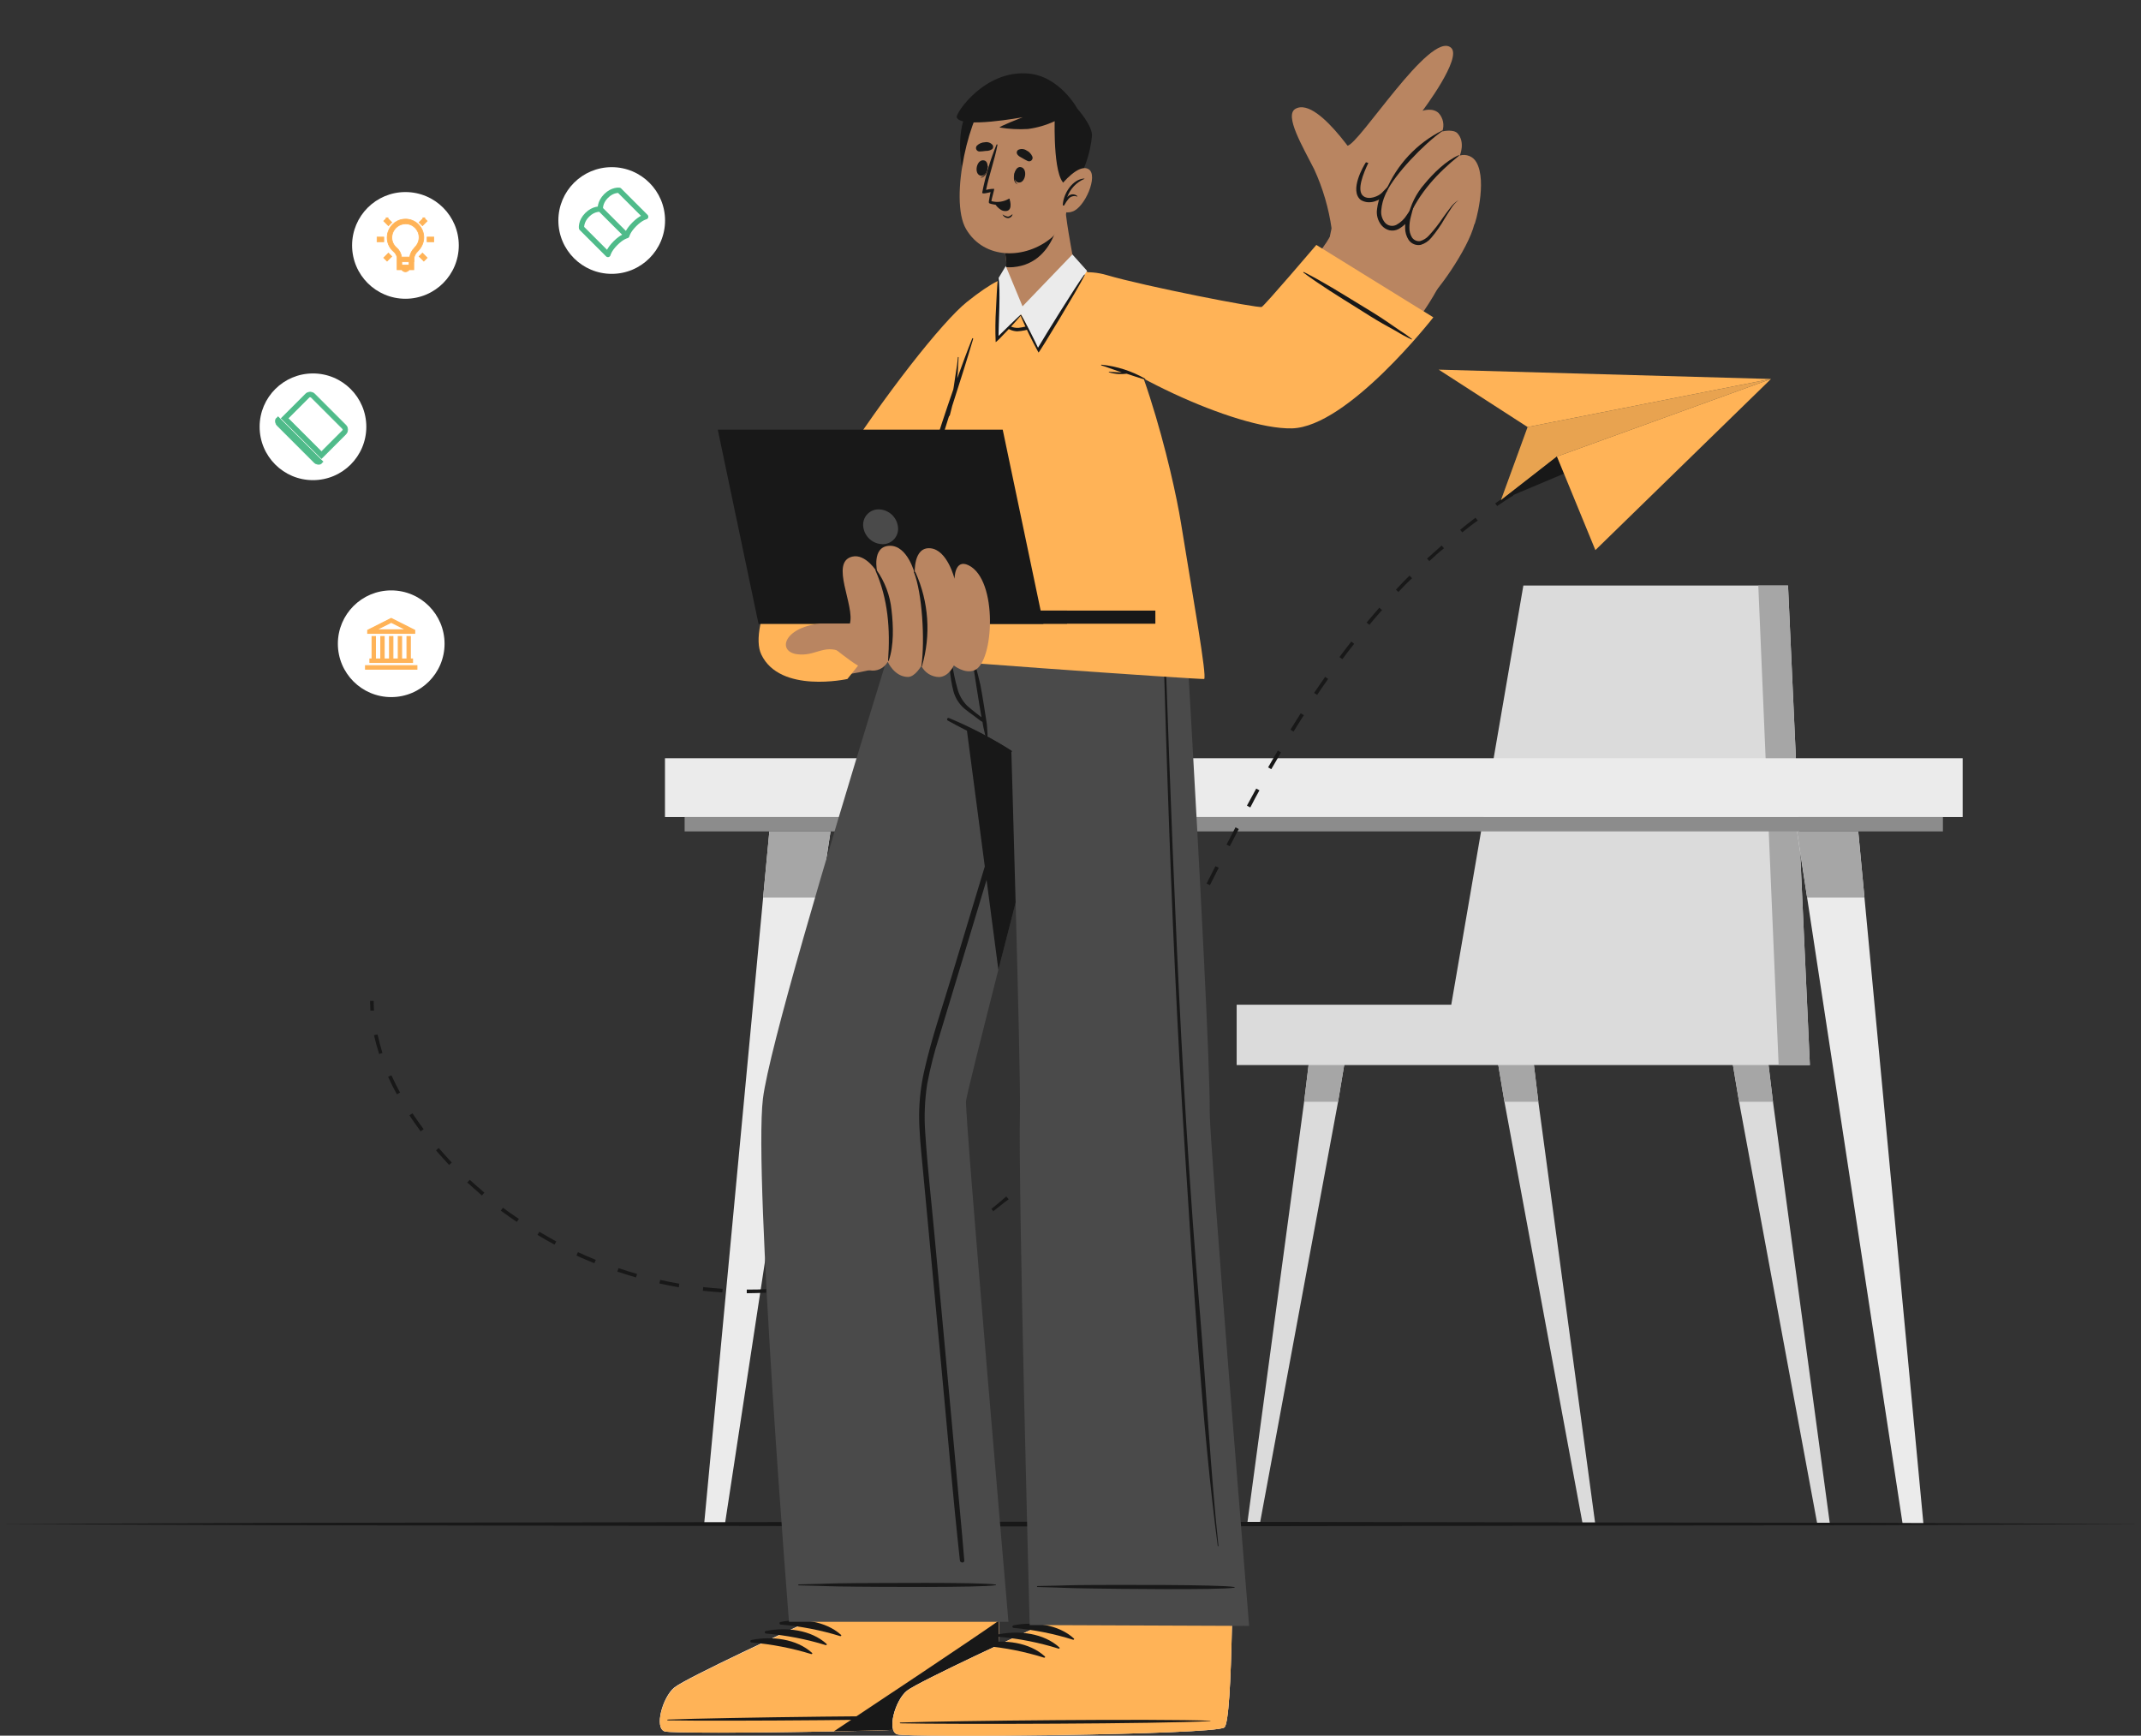 <svg width="602" height="488" viewBox="0 0 602 488" fill="none" xmlns="http://www.w3.org/2000/svg">
<rect x="0" y="0" width="602" height="488" fill="#333333" stroke="none"/>
<g clip-path="url(#clip0_482_818)">
<path d="M379.479 290.326L376.236 309.778L354.236 428.456H350.692L366.686 309.778L369.053 290.326H379.479Z" fill="#DBDBDB"/>
<path d="M369.053 290.326H379.479L376.236 309.778H366.686L369.053 290.326Z" fill="#A6A6A6"/>
<path d="M448.545 428.456H445.001L423.014 309.778L419.758 290.326H430.197L432.551 309.778L448.545 428.456Z" fill="#DBDBDB"/>
<path d="M430.197 290.326L432.551 309.778H423.014L419.758 290.326H430.197Z" fill="#A6A6A6"/>
<path d="M514.518 428.456H510.975L488.988 309.778L485.732 290.326H496.171L498.524 309.778L514.518 428.456Z" fill="#DBDBDB"/>
<path d="M498.524 309.778H488.988L485.732 290.326H496.171L498.524 309.778Z" fill="#A6A6A6"/>
<path d="M508.895 299.457H347.723V282.493H408.06L428.336 164.621H502.752L508.895 299.457Z" fill="#DBDBDB"/>
<path d="M508.895 299.457H500.111L494.392 164.621H502.752L508.895 299.457Z" fill="#A6A6A6"/>
<path d="M233.535 233.762L203.859 428.36H198.003L216.323 233.762H233.535Z" fill="#EBEBEB"/>
<path d="M233.521 233.762L230.689 252.352H214.572L216.323 233.762H233.521Z" fill="#A6A6A6"/>
<path d="M505.283 233.762L534.959 428.36H540.815L522.495 233.762H505.283Z" fill="#EBEBEB"/>
<path d="M505.297 233.762L508.129 252.352H524.246L522.495 233.762H505.297Z" fill="#A6A6A6"/>
<path d="M551.856 213.189H186.976V229.716H551.856V213.189Z" fill="#EBEBEB"/>
<path d="M546.301 229.715H192.503V233.761H546.301V229.715Z" fill="#8C8C8C"/>
<path d="M-0.397 428.51L74.949 428.182L150.295 428.059L301 427.826L451.705 428.059L527.051 428.168L602.397 428.51L527.051 428.838L451.705 428.961L301 429.193L150.295 428.961L74.949 428.838L-0.397 428.51Z" fill="#181818"/>
<path d="M104.146 284.148C104.146 283.218 104.05 282.289 104.05 281.414H105.076C105.076 282.303 105.076 283.205 105.172 284.148H104.146Z" fill="#181818"/>
<path d="M210.152 363.608H209.975V362.582H210.166C211.89 362.582 213.669 362.582 215.434 362.446V363.471C213.696 363.526 211.904 363.608 210.152 363.608ZM203.093 363.375C201.273 363.266 199.426 363.102 197.62 362.911L197.729 361.885C199.522 362.09 201.355 362.241 203.202 362.364L203.093 363.375ZM222.343 362.952L222.233 361.926C224.026 361.735 225.846 361.489 227.638 361.215L227.788 362.227C225.982 362.473 224.149 362.705 222.343 362.911V362.952ZM190.875 361.94C189.082 361.626 187.276 361.27 185.402 360.86L185.635 359.862C187.413 360.259 189.206 360.614 190.984 360.928L190.875 361.94ZM234.657 360.969L234.438 359.972C236.203 359.589 237.995 359.151 239.746 358.7L240.006 359.685C238.145 360.108 236.339 360.546 234.561 360.874L234.657 360.969ZM178.835 359.165C177.084 358.659 175.319 358.113 173.581 357.525L173.909 356.554C175.633 357.142 177.385 357.689 179.122 358.181L178.835 359.165ZM246.601 357.798L246.286 356.828C247.983 356.267 249.72 355.666 251.444 355.023L251.8 355.98C249.967 356.541 248.215 357.142 246.505 357.702L246.601 357.798ZM167.137 355.174C165.44 354.49 163.744 353.807 162.088 353L162.512 352.057C164.154 352.822 165.851 353.547 167.52 354.23L167.137 355.174ZM258.176 353.41L257.765 352.467C259.434 351.756 261.09 350.977 262.691 350.157L263.156 351.073C261.432 351.797 259.763 352.59 258.08 353.315L258.176 353.41ZM155.918 349.938C154.29 349.063 152.675 348.161 151.129 347.204L151.649 346.329C153.195 347.245 154.796 348.147 156.41 349.063L155.918 349.938ZM269.162 347.751L268.629 346.876C270.175 345.947 271.721 344.949 273.226 343.924L273.8 344.771C272.186 345.714 270.626 346.712 269.066 347.655L269.162 347.751ZM145.314 343.555C143.782 342.529 142.277 341.463 140.813 340.383L141.429 339.563C142.797 340.629 144.37 341.695 145.889 342.707L145.314 343.555ZM279.396 340.698L278.767 339.905C280.135 338.784 281.585 337.608 282.94 336.405L283.624 337.185C282.091 338.292 280.669 339.481 279.232 340.602L279.396 340.698ZM135.491 336.118C134.123 334.929 132.754 333.713 131.386 332.482L132.084 331.73C133.452 332.947 134.82 334.164 136.189 335.326L135.491 336.118ZM288.645 332.496L287.92 331.771C289.179 330.514 290.451 329.202 291.696 327.848L292.449 328.532C291.026 329.803 289.753 331.143 288.481 332.4L288.645 332.496ZM126.283 327.548C125.024 326.181 123.779 324.814 122.589 323.447L123.369 322.777C124.545 324.144 125.777 325.511 127.022 326.878L126.283 327.548ZM296.813 323.269L296.033 322.613C297.182 321.246 298.332 319.811 299.44 318.362L300.247 318.99C299.125 320.439 297.976 321.888 296.813 323.269ZM118.279 318.102C117.185 316.626 116.117 315.108 115.119 313.591L115.981 313.031C116.966 314.521 118.019 316.024 119.114 317.487L118.279 318.102ZM304.352 313.482L303.504 312.88C304.557 311.404 305.597 309.914 306.609 308.397L307.471 308.957C306.472 310.488 305.405 311.992 304.352 313.482ZM111.589 307.686C110.686 306.046 109.865 304.378 109.126 302.751L110.056 302.327C110.795 303.94 111.602 305.581 112.478 307.194L111.589 307.686ZM311.206 303.202L310.331 302.656C311.302 301.125 312.246 299.566 313.19 297.994L314.066 298.527C313.122 300.099 312.178 301.658 311.206 303.202ZM106.622 296.368C106.034 294.577 105.541 292.786 105.158 291.05L106.157 290.831C106.54 292.54 107.019 294.29 107.525 296.053L106.622 296.368ZM317.541 292.663L316.638 292.157C317.541 290.572 318.43 288.986 319.374 287.387L320.277 287.879C319.333 289.437 318.43 291.023 317.541 292.608V292.663ZM323.479 281.851L322.576 281.358C323.433 279.755 324.282 278.142 325.121 276.52L326.037 276.998C325.189 278.57 324.341 280.224 323.479 281.796V281.851ZM329.171 270.915L328.268 270.45C329.088 268.824 329.909 267.197 330.744 265.57L331.661 266.021L329.171 270.915ZM334.725 259.897L333.809 259.446L336.258 254.539L337.174 255.004L334.725 259.897ZM340.198 248.88L339.281 248.415L341.758 243.521L342.675 243.986L340.198 248.88ZM345.78 237.944L344.877 237.479L347.395 232.613L348.311 233.092L345.78 237.944ZM351.513 227.009L350.61 226.517C351.472 224.917 352.348 223.318 353.223 221.719L354.126 222.211C353.278 223.728 352.416 225.327 351.622 226.913L351.513 227.009ZM357.465 216.264L356.562 215.759C357.465 214.173 358.381 212.601 359.298 211.029L360.187 211.549C359.312 213.038 358.463 214.61 357.506 216.182L357.465 216.264ZM363.717 205.712L362.842 205.165C363.799 203.62 364.757 202.076 365.742 200.545L366.618 201.091C365.674 202.54 364.702 204.085 363.758 205.63L363.717 205.712ZM370.353 195.391L369.491 194.817C370.517 193.3 371.557 191.796 372.61 190.292L373.445 190.894C372.433 192.302 371.406 193.806 370.394 195.309L370.353 195.391ZM377.454 185.344L376.619 184.743C377.714 183.28 378.822 181.817 379.957 180.382L380.765 181.011C379.684 182.364 378.576 183.813 377.495 185.262L377.454 185.344ZM385.047 175.693L384.254 175.037C385.43 173.67 386.621 172.235 387.825 170.868L388.591 171.538C387.428 172.823 386.251 174.217 385.088 175.611L385.047 175.693ZM393.256 166.494L392.504 165.783C393.762 164.416 395.021 163.145 396.321 161.846L397.046 162.571C395.733 163.774 394.474 165.086 393.229 166.412L393.256 166.494ZM401.958 157.814L401.246 157.062C402.615 155.818 403.983 154.588 405.351 153.385L406.021 154.15C404.598 155.271 403.244 156.502 401.93 157.732L401.958 157.814ZM411.207 149.749L410.564 148.956C411.932 147.794 413.437 146.66 414.874 145.566L415.503 146.372C414.039 147.384 412.602 148.519 411.179 149.667L411.207 149.749ZM421.003 142.354L420.415 141.52C421.906 140.481 423.438 139.442 424.971 138.444L425.532 139.305C423.986 140.208 422.467 141.246 420.976 142.272L421.003 142.354ZM431.319 135.683L430.785 134.808C432.359 133.865 433.96 132.935 435.547 132.074L436.039 132.963C434.439 133.756 432.851 134.671 431.292 135.601L431.319 135.683Z" fill="#181818"/>
<path d="M442.319 129.533L441.854 128.617L444.317 127.4L444.768 128.316L442.319 129.533Z" fill="#181818"/>
<path d="M429.527 120.074L422.029 140.633L437.777 128.357L497.95 106.555L429.527 120.074Z" fill="#FFB357"/>
<path opacity="0.1" d="M429.527 120.074L422.029 140.633L437.777 128.357L497.95 106.555L429.527 120.074Z" fill="#181818"/>
<path d="M439.788 133.155L422.029 140.633L437.777 128.357L439.788 133.155Z" fill="#181818"/>
<path d="M437.777 128.357L497.95 106.555L448.586 154.671L437.777 128.357Z" fill="#FFB357"/>
<path d="M429.527 120.073L404.53 103.93L497.95 106.554L429.527 120.073Z" fill="#FFB357"/>
<path d="M186.907 486.811C189.904 487.781 275.607 486.661 278.836 484.555C280.081 483.776 280.642 471.282 280.901 456.178V455.713C280.901 452.596 280.997 449.384 280.997 446.144C280.997 445.693 280.997 445.242 280.997 444.777L276.893 400.352L219.566 400.926L225.216 444.928V446.677L225.559 455.781V456.711C225.559 456.711 192.941 471.747 189.63 474.481C186.319 477.215 183.897 485.854 186.907 486.811Z" fill="#B98561"/>
<path d="M186.907 486.811C189.904 487.781 275.607 486.661 278.836 484.556C280.081 483.776 280.642 471.282 280.901 456.178V455.713C280.901 452.596 280.997 449.384 280.997 446.144C280.997 445.693 280.997 445.242 280.997 444.777L225.162 444.928V446.677L225.504 455.781V456.711C225.504 456.711 192.886 471.747 189.575 474.481C186.264 477.215 183.897 485.854 186.907 486.811Z" fill="#EBEBEB"/>
<path d="M186.894 486.797C188.44 487.303 211.726 487.248 234.479 486.797C239.063 486.715 243.605 486.606 247.942 486.483C264.169 486.045 277.591 485.376 278.836 484.569C280.081 483.763 280.628 471.651 280.874 456.82C280.874 456.615 280.874 456.41 280.874 456.191C280.874 455.973 280.874 455.863 280.874 455.713H280.806L225.586 455.809V456.752C225.586 456.752 192.982 471.788 189.671 474.522C186.36 477.256 183.897 485.84 186.894 486.797Z" fill="#FFB357"/>
<path d="M187.838 483.477C202.272 482.93 260.57 482.11 274.882 482.67C275.005 482.67 275.005 482.752 274.882 482.766C260.584 483.613 202.286 483.969 187.838 483.709C187.523 483.709 187.523 483.49 187.838 483.477Z" fill="#181818"/>
<path d="M219.456 456.041C225.121 454.907 232.085 455.699 236.49 459.677C236.655 459.841 236.49 460.074 236.244 460.019C230.791 458.334 225.172 457.243 219.484 456.766C219.399 456.753 219.321 456.711 219.264 456.646C219.207 456.582 219.174 456.5 219.17 456.415C219.167 456.329 219.194 456.245 219.246 456.176C219.298 456.108 219.373 456.06 219.456 456.041Z" fill="#181818"/>
<path d="M215.379 458.571C221.057 457.436 228.021 458.215 232.413 462.207C232.577 462.357 232.413 462.603 232.181 462.548C226.725 460.872 221.107 459.782 215.42 459.295C215.324 459.301 215.23 459.268 215.158 459.203C215.086 459.139 215.043 459.049 215.037 458.953C215.032 458.857 215.065 458.763 215.129 458.691C215.193 458.619 215.283 458.576 215.379 458.571Z" fill="#181818"/>
<path d="M211.316 461.098C216.98 459.963 223.944 460.743 228.336 464.734C228.514 464.884 228.336 465.117 228.103 465.062C222.647 463.39 217.029 462.299 211.343 461.809C211.249 461.812 211.157 461.778 211.088 461.714C211.018 461.65 210.977 461.561 210.974 461.467C210.97 461.373 211.004 461.281 211.068 461.212C211.132 461.143 211.221 461.102 211.316 461.098Z" fill="#181818"/>
<path d="M234.479 486.784C239.062 486.702 243.605 486.592 247.942 486.469C264.169 486.032 277.59 485.362 278.836 484.555C280.081 483.749 280.628 471.638 280.874 456.806C280.874 456.601 280.874 456.396 280.874 456.178C280.874 455.959 280.874 455.85 280.874 455.699H280.806C273.267 461.003 246.601 478.732 234.479 486.784Z" fill="#181818"/>
<path d="M221.851 456H283.556C283.556 456 271.133 311.978 271.625 309.463C272.241 306.251 275.88 291.693 280.724 272.624C282.256 266.664 283.884 260.321 285.594 253.65C290.191 235.73 295.267 216.155 299.687 199.109C306.322 173.588 311.494 153.754 311.494 153.754H259.188C259.188 153.754 253.114 173.055 245.411 198.207C232.892 239.038 216.173 295.26 214.517 308.93C211.849 330.91 221.851 456 221.851 456Z" fill="#4A4A4A"/>
<path d="M224.573 445.475C234 445.284 231.291 445.202 240.718 445.12C245.342 445.12 275.648 444.806 279.957 445.516C279.983 445.516 280.007 445.527 280.025 445.544C280.043 445.562 280.053 445.587 280.053 445.612C280.053 445.638 280.043 445.662 280.025 445.68C280.007 445.698 279.983 445.708 279.957 445.708C275.648 446.419 245.342 446.159 240.718 446.118C231.291 446.022 234 445.954 224.573 445.749C224.537 445.749 224.502 445.734 224.477 445.709C224.451 445.683 224.437 445.648 224.437 445.612C224.437 445.576 224.451 445.541 224.477 445.515C224.502 445.49 224.537 445.475 224.573 445.475Z" fill="#181818"/>
<path d="M259.955 300.729C261.98 291.817 265.003 283.082 267.63 274.333C272.975 256.563 278.357 238.793 283.775 221.022C286.511 212.137 289.247 203.261 291.984 194.394C293.361 189.911 294.729 185.432 296.088 180.957C297.456 176.583 299.03 172.25 300.261 167.834C300.767 166.03 301.041 167.014 300.398 169.297C299.03 173.904 297.812 178.497 296.471 183.09C293.817 192.203 291.145 201.284 288.454 210.333C283.136 228.358 277.741 246.393 272.268 264.437C269.532 273.477 266.796 282.521 264.059 291.57C262.68 295.873 261.566 300.255 260.721 304.693C259.999 309.336 259.815 314.047 260.174 318.732C260.776 328.164 261.87 337.582 262.732 347L265.359 375.296C267.101 394.06 268.825 412.832 270.531 431.614C270.75 433.993 270.955 436.371 271.133 438.75C271.201 439.542 269.983 439.488 269.901 438.75C267.876 420.187 266.317 401.569 264.565 382.978C262.814 364.388 261.104 345.989 259.366 327.48C258.928 322.846 258.436 318.185 258.436 313.524C258.465 309.216 258.974 304.924 259.955 300.729Z" fill="#181818"/>
<path d="M265.126 153.754C268.766 181.817 275.689 234.404 280.724 272.678C292.531 226.421 311.494 153.754 311.494 153.754H265.126Z" fill="#181818"/>
<path d="M252.279 487.631C255.289 488.616 340.978 487.809 344.221 485.718C345.466 484.938 346.082 472.458 346.383 457.353C346.383 457.189 346.383 457.039 346.383 456.875C346.451 453.758 346.506 450.56 346.519 447.306C346.519 446.869 346.519 446.418 346.519 445.939C346.725 424.15 345.151 401.527 345.151 401.527L289.138 401.896L290.698 445.898V447.634L291.012 456.752V457.682C291.012 457.682 258.354 472.718 255.029 475.329C251.704 477.94 249.283 486.633 252.279 487.631Z" fill="#B98561"/>
<path d="M252.279 487.631C255.289 488.616 340.978 487.809 344.221 485.718C345.466 484.938 346.082 472.458 346.383 457.353C346.383 457.189 346.383 457.039 346.383 456.875C346.451 453.758 346.506 450.56 346.519 447.306C346.519 446.869 346.519 446.418 346.519 445.939H290.698V447.675L291.012 456.793V457.723C291.012 457.723 258.354 472.759 255.029 475.37C251.704 477.981 249.283 486.633 252.279 487.631Z" fill="#EBEBEB"/>
<path d="M252.279 487.631C255.289 488.615 340.978 487.809 344.221 485.718C345.466 484.938 346.082 472.458 346.383 457.353C346.383 457.189 346.383 457.039 346.383 456.875L291.081 456.779V457.709C291.081 457.709 258.422 472.745 255.098 475.356C251.773 477.967 249.283 486.633 252.279 487.631Z" fill="#FFB357"/>
<path d="M253.223 484.309C267.671 483.817 325.969 483.201 340.281 483.817C340.39 483.817 340.39 483.899 340.281 483.912C325.969 484.705 267.671 484.842 253.223 484.541C252.922 484.527 252.922 484.309 253.223 484.309Z" fill="#181818"/>
<path d="M284.951 456.984C290.616 455.877 297.58 456.684 301.958 460.689C302.136 460.839 301.958 461.085 301.725 461.031C296.279 459.325 290.664 458.211 284.979 457.709C284.894 457.696 284.816 457.654 284.759 457.59C284.701 457.526 284.668 457.444 284.665 457.358C284.662 457.272 284.689 457.188 284.741 457.12C284.793 457.052 284.868 457.004 284.951 456.984Z" fill="#181818"/>
<path d="M280.86 459.5C286.538 458.379 293.502 459.186 297.881 463.205C298.058 463.355 297.881 463.587 297.648 463.533C292.2 461.833 286.586 460.72 280.901 460.211C280.807 460.217 280.715 460.184 280.644 460.121C280.573 460.059 280.531 459.97 280.525 459.876C280.52 459.782 280.552 459.689 280.615 459.619C280.678 459.548 280.766 459.506 280.86 459.5Z" fill="#181818"/>
<path d="M276.783 462.029C282.461 460.922 289.425 461.729 293.803 465.734C293.968 465.884 293.803 466.13 293.557 466.075C288.111 464.368 282.496 463.254 276.811 462.754C276.726 462.741 276.648 462.699 276.591 462.635C276.533 462.571 276.5 462.489 276.497 462.403C276.494 462.317 276.521 462.233 276.573 462.165C276.625 462.096 276.7 462.049 276.783 462.029Z" fill="#181818"/>
<path d="M260.885 153.754C260.885 153.754 262.089 178.755 267.822 198.562C268.273 200.203 268.779 201.816 269.313 203.36C274.554 205.477 279.592 208.067 284.363 211.097C284.363 211.097 284.965 231.219 285.567 253.65C286.237 278.734 286.935 306.702 286.785 312.634C286.265 334.833 289.521 456.902 289.521 456.902L351.226 457.148C351.226 457.148 340.075 320.836 340.144 312.702C340.267 299.634 337.161 241.854 334.767 199.724C333.289 173.752 332.03 153.754 332.03 153.754H260.885Z" fill="#4A4A4A"/>
<path d="M291.71 445.939C301.137 445.775 298.428 445.693 307.855 445.639C312.465 445.639 342.784 445.475 347.094 446.213C347.176 446.213 347.176 446.39 347.094 446.404C342.771 447.101 312.465 446.705 307.855 446.636C298.428 446.513 301.123 446.445 291.71 446.213C291.674 446.213 291.639 446.198 291.613 446.173C291.588 446.147 291.573 446.112 291.573 446.076C291.573 446.04 291.588 446.005 291.613 445.979C291.639 445.954 291.674 445.939 291.71 445.939Z" fill="#181818"/>
<path d="M326.996 162.666C328.131 197.059 329.335 231.451 330.881 265.83C332.427 300.208 334.507 334.819 337.394 369.225C339.008 388.458 340.527 415.497 342.607 434.675C342.599 434.696 342.585 434.714 342.566 434.727C342.548 434.739 342.526 434.746 342.504 434.746C342.482 434.746 342.46 434.739 342.441 434.727C342.423 434.714 342.409 434.696 342.401 434.675C337.914 400.501 335.41 358.372 333.193 324.048C330.977 289.724 329.486 255.331 328.323 220.953C327.652 201.501 327.146 182.049 326.571 162.598C326.53 162.393 326.996 162.42 326.996 162.666Z" fill="#181818"/>
<path d="M266.796 201.87C272.936 204.428 278.841 207.515 284.445 211.097C284.483 211.127 284.509 211.169 284.518 211.216C284.528 211.263 284.521 211.313 284.498 211.355C284.475 211.397 284.438 211.43 284.394 211.448C284.349 211.466 284.299 211.468 284.254 211.453C278.302 208.568 272.227 205.793 266.467 202.581C266.389 202.529 266.332 202.45 266.306 202.359C266.281 202.268 266.288 202.171 266.328 202.086C266.368 202 266.436 201.931 266.522 201.892C266.608 201.852 266.705 201.845 266.796 201.87Z" fill="#181818"/>
<path d="M266.399 180.655C266.809 182.843 267.343 185.016 267.767 187.189C268.191 189.363 268.547 191.29 269.135 193.341C269.584 195.296 270.58 197.084 272.008 198.494C272.816 199.232 273.691 199.861 274.553 200.586C275.005 200.955 275.511 201.296 275.99 201.679C275.921 201.378 275.88 201.091 275.826 200.791C275.675 199.957 275.538 199.137 275.401 198.303C275.087 196.457 274.786 194.598 274.512 192.753C273.951 189.117 273.445 185.44 272.679 181.817C272.687 181.793 272.703 181.772 272.724 181.758C272.745 181.743 272.769 181.735 272.795 181.735C272.821 181.735 272.846 181.743 272.866 181.758C272.887 181.772 272.903 181.793 272.911 181.817C273.814 185.385 274.813 188.912 275.648 192.507C276.031 194.27 277.413 202.978 277.481 203.607C277.549 204.235 277.59 204.878 277.618 205.52C277.693 206.17 277.693 206.826 277.618 207.475C277.618 207.625 277.385 207.598 277.317 207.475C277.054 206.872 276.87 206.238 276.77 205.589C276.605 204.96 276.469 204.331 276.359 203.702C276.359 203.47 276.277 203.237 276.25 203.005C275.388 202.486 274.594 201.788 273.787 201.214C272.98 200.64 272.049 199.97 271.228 199.287C269.712 198.01 268.62 196.304 268.095 194.393C267.569 192.346 267.225 190.255 267.069 188.146C266.796 185.659 266.59 183.171 266.248 180.71C266.152 180.56 266.371 180.505 266.399 180.655Z" fill="#181818"/>
<path d="M285.156 85.134C282.831 94.703 257.588 146.182 257.793 149.381C257.793 150.146 273.062 160.316 273.431 161.56C274.95 166.467 249.898 187.204 244.412 188.434C228.295 192.07 214.216 191.318 214.504 178.1C214.955 157.364 251.445 106.007 270.134 87.882C282.42 75.921 287.455 75.757 285.156 85.134Z" fill="#B98561"/>
<path d="M238.269 190.908L267.917 153.754C267.917 153.754 259.065 150.555 258.874 148.491C258.682 146.427 280.122 102.357 284.76 89.398C289.398 76.439 285.8 73.76 271.899 84.874C257.998 95.987 206.418 167.998 214.066 184.032C219.333 195.09 238.269 190.908 238.269 190.908Z" fill="#FFB357"/>
<path d="M258.86 148.738C257.545 149.065 256.266 149.523 255.043 150.105C253.802 150.652 252.571 151.212 251.349 151.786C248.927 152.907 246.519 154.069 244.179 155.354C241.84 156.639 239.569 158.006 237.339 159.455L235.751 160.439L235.122 160.658C234.233 160.972 233.343 161.314 232.495 161.71C230.838 162.484 229.234 163.365 227.693 164.349C227.583 164.417 227.693 164.581 227.802 164.526C229.407 163.622 231.076 162.836 232.796 162.175L233.48 161.929C232.577 162.531 231.702 163.159 230.853 163.829C228.579 165.582 226.418 167.477 224.382 169.502C224.286 169.598 224.382 169.734 224.532 169.639C228.199 166.085 232.837 163.515 237.256 161.013C241.676 158.512 246.314 155.627 250.938 153.071C252.306 152.333 253.579 151.636 254.933 150.966C256.313 150.368 257.661 149.697 258.969 148.957C258.995 148.94 259.013 148.915 259.021 148.886C259.029 148.857 259.026 148.826 259.013 148.798C258.999 148.771 258.976 148.75 258.948 148.739C258.92 148.728 258.888 148.728 258.86 148.738Z" fill="#181818"/>
<path d="M338.584 190.909C338.365 191.128 247.956 184.949 247.189 183.951C246.136 182.584 273.541 86.187 283.693 74.759C285.854 72.312 298.578 69.715 305.378 76.126C319.799 89.796 329.91 133.675 332.03 146.852C335.547 168.6 339.391 190.102 338.584 190.909Z" fill="#FFB357"/>
<path d="M273.636 95.263C273.636 95.113 273.431 95.004 273.376 95.154C271.885 98.872 270.503 102.631 269.149 106.39C269.217 105.857 269.272 105.31 269.313 104.777C269.422 103.342 269.409 101.907 269.532 100.485C269.532 100.348 269.327 100.348 269.327 100.485C269.245 101.961 268.971 103.41 268.752 104.873C268.533 106.336 268.383 107.497 268.164 108.81L268.041 109.507C265.851 115.781 263.799 122.11 261.788 128.439C258.231 139.716 254.947 151.103 251.869 162.517C250.117 168.955 248.585 175.435 247.148 181.941C247.156 181.962 247.17 181.98 247.189 181.993C247.207 182.006 247.229 182.013 247.251 182.013C247.273 182.013 247.295 182.006 247.314 181.993C247.332 181.98 247.346 181.962 247.354 181.941C250.706 170.65 253.948 159.318 257.287 148.027C260.351 137.625 263.58 127.277 266.864 116.929C266.88 116.938 266.897 116.944 266.916 116.945C266.934 116.947 266.952 116.944 266.969 116.937C266.986 116.931 267.001 116.921 267.014 116.907C267.027 116.894 267.036 116.878 267.042 116.861L267.74 114.127C269.737 107.908 271.762 101.606 273.636 95.263Z" fill="#181818"/>
<path d="M281.367 78.763C280.833 82.864 279.862 92.323 286.333 92.187C288.955 91.907 291.439 90.877 293.489 89.221C295.623 87.726 297.582 85.997 299.331 84.067C301.372 81.975 303.234 79.716 304.899 77.314C304.899 77.219 305.132 77.314 305.05 77.437C303.353 79.843 301.903 82.358 299.974 84.587C298.139 86.77 296.017 88.697 293.667 90.314C291.477 92.009 288.825 93.001 286.06 93.157C284.861 93.132 283.707 92.694 282.795 91.917C281.882 91.14 281.266 90.071 281.052 88.892C280.405 85.534 280.513 82.075 281.367 78.763Z" fill="#181818"/>
<path d="M311.316 96.138C333.317 112.541 358.874 121.385 369.437 117.257C377.646 114.031 404.229 89.713 408.58 70.056C409.538 65.723 376.195 61.854 374.882 64.766C371.037 73.132 356.001 87.662 354.469 87.444C352.471 87.17 329.718 82.304 311.754 78.08C290.055 72.981 299.29 87.198 311.316 96.138Z" fill="#B98561"/>
<path d="M414.559 63.03C412.822 70.07 403.614 83.097 400.18 85.379C396.745 87.662 374.088 72.763 373.76 68.552C373.432 64.342 381.148 41.063 387.031 36.566C392.915 32.069 416.42 55.73 414.559 63.03Z" fill="#B98561"/>
<path d="M374.43 64.355C373.614 58.55 371.955 52.896 369.505 47.569C366.358 41.322 360.981 32.396 364.278 30.578C371.051 26.846 384.459 49.1 384.459 49.1C384.459 49.1 388.796 59.872 382.407 64.137C381.227 64.905 379.857 65.331 378.449 65.37C377.042 65.409 375.651 65.058 374.43 64.355Z" fill="#B98561"/>
<path d="M379.424 45.315C382.161 47.953 384.24 45.533 384.24 45.533C384.24 45.533 380.136 51.767 382.79 55.102C385.444 58.437 389.631 53.981 389.959 53.735C389.74 54.063 386.128 59.886 389.125 62.962C392.121 66.038 395.815 61.076 396.048 60.748C395.938 61.13 394.679 66.133 397.416 67.938C402.246 71.068 405.885 58.369 410.044 56.264C410.044 56.264 414.395 62.921 414.559 63.099C414.723 63.276 418.267 51.083 415.134 45.629C414.689 44.829 413.984 44.204 413.136 43.859C412.287 43.513 411.346 43.468 410.468 43.729C410.468 43.729 412.096 39.984 409.812 37.482C408.621 36.211 405.529 36.963 405.529 36.963C405.852 36.095 405.93 35.155 405.754 34.246C405.577 33.337 405.154 32.494 404.53 31.809C402.807 30.142 399.974 31.153 399.974 31.153C399.974 31.153 411.358 16.117 407.951 13.383C402.068 8.585 382.133 40.722 378.795 40.995C377.208 41.077 378.207 44.153 379.424 45.315Z" fill="#B98561"/>
<path d="M405.639 36.784C405.639 36.784 405.639 36.634 405.557 36.675C398.396 40.259 392.756 46.287 389.658 53.666C389.562 53.926 389.727 54.268 389.864 53.981C392.203 49.06 400.18 40.626 405.639 36.784Z" fill="#181818"/>
<path d="M396.02 61.295C399.126 54.105 404.229 48.637 410.249 43.771C410.332 43.771 410.249 43.607 410.154 43.634C406.542 45.22 403.025 48.719 400.576 51.672C398.184 54.39 396.552 57.691 395.842 61.24C395.747 61.322 395.952 61.514 396.02 61.295Z" fill="#181818"/>
<path d="M384.117 45.547C383.98 45.793 384.829 45.643 384.705 45.889C383.406 48.623 381.326 53.571 383.337 55.129C384.924 56.359 387.688 55.129 388.564 54.2L390.753 51.931L389.48 54.828C388.897 56.127 388.532 57.512 388.4 58.929C388.302 59.571 388.341 60.227 388.513 60.853C388.685 61.479 388.987 62.063 389.398 62.565C389.788 63.029 390.326 63.345 390.922 63.46C391.517 63.574 392.134 63.48 392.668 63.194C393.849 62.545 394.844 61.604 395.555 60.46L397.635 57.357L396.691 60.952C396.421 61.955 396.288 62.99 396.294 64.028C396.266 64.99 396.518 65.94 397.019 66.762C397.265 67.127 397.607 67.416 398.009 67.597C398.41 67.778 398.854 67.844 399.29 67.787C400.254 67.519 401.119 66.978 401.78 66.229C403.244 64.637 404.58 62.932 405.775 61.13C406.418 60.242 407.062 59.353 407.732 58.492C408.371 57.586 409.191 56.823 410.14 56.25C409.274 56.914 408.541 57.735 407.978 58.67C407.376 59.572 406.815 60.501 406.241 61.404C405.144 63.339 403.871 65.169 402.437 66.871C401.673 67.797 400.655 68.481 399.509 68.84C398.868 68.97 398.202 68.911 397.594 68.668C396.986 68.425 396.463 68.009 396.089 67.473C395.416 66.451 395.068 65.251 395.09 64.028C395.078 62.877 395.212 61.729 395.487 60.611L396.622 61.103C395.798 62.473 394.634 63.608 393.243 64.397C392.453 64.811 391.543 64.937 390.671 64.752C389.818 64.533 389.053 64.055 388.482 63.386C387.952 62.753 387.563 62.015 387.341 61.221C387.119 60.426 387.069 59.594 387.196 58.779C387.371 57.244 387.796 55.748 388.454 54.35L389.371 54.979C388.222 56.086 385.266 57.836 382.598 56.209C379.37 53.571 383.31 46.75 384.117 45.547Z" fill="#181818"/>
<path d="M370.121 68.867L403.025 89.221C403.025 89.221 378.986 120.087 363.239 120.442C347.491 120.797 311.248 103.711 299.728 91.025C289.767 80.09 300.932 74.294 311.248 77.356C321.564 80.418 353.867 86.76 354.77 86.296C355.673 85.831 370.121 68.867 370.121 68.867Z" fill="#FFB357"/>
<path d="M396.978 95.303C395.858 94.408 394.683 93.582 393.462 92.829L389.659 90.218C387.223 88.564 384.692 87.047 382.175 85.516C377.058 82.399 371.954 79.187 366.605 76.481C366.509 76.481 366.386 76.576 366.482 76.644C371.229 80.171 376.291 83.274 381.299 86.404C383.789 87.977 386.279 89.562 388.824 91.025L392.682 93.171C394.027 94.013 395.426 94.767 396.869 95.426C396.951 95.481 397.06 95.372 396.978 95.303Z" fill="#181818"/>
<path d="M321.988 106.486C318.211 104.311 314.013 102.964 309.674 102.535C309.653 102.543 309.635 102.557 309.623 102.575C309.61 102.594 309.603 102.615 309.603 102.638C309.603 102.66 309.61 102.682 309.623 102.7C309.635 102.718 309.653 102.732 309.674 102.74C311.289 103.205 312.835 103.861 314.449 104.381L315.421 104.681H314.572L311.836 104.545C311.74 104.545 311.727 104.681 311.836 104.695C312.727 104.959 313.645 105.12 314.572 105.173C315.267 105.2 315.962 105.173 316.652 105.091H316.83C317.541 105.283 321.263 106.622 321.988 106.677C322.015 106.704 322.043 106.622 321.988 106.486Z" fill="#181818"/>
<path d="M286.36 87.813C290.958 88.578 299.221 80.513 301.93 74.717C302.108 74.321 301.26 70.302 300.453 65.381C299.96 62.401 299.509 59.052 299.303 55.977C299.303 55.348 297.183 56.646 297.183 56.646L293.27 57.877L280.286 61.977C281.643 65.756 282.534 69.685 282.94 73.678C282.975 74.102 282.975 74.527 282.94 74.95C282.94 74.95 282.94 75.073 282.94 75.155C282.639 77.533 281.914 87.061 286.36 87.813Z" fill="#B98561"/>
<path d="M282.885 74.909C282.885 74.909 282.885 75.032 282.885 75.114C283.55 75.168 284.218 75.168 284.883 75.114C297.867 73.966 298.401 57.344 298.401 57.344L293.284 57.904L280.299 62.005C281.657 65.783 282.548 69.713 282.954 73.706C282.962 74.108 282.939 74.51 282.885 74.909Z" fill="#181818"/>
<path d="M278.097 26.602C278.097 26.602 271.803 29.035 270.503 35.323C269.204 41.611 270.503 48.281 271.037 48.609C271.571 48.938 278.097 26.602 278.097 26.602Z" fill="#181818"/>
<path d="M303.299 36.02C305.118 42.95 300.726 62.607 295.678 66.831C288.358 72.955 276.756 73.119 271.639 64.411C266.686 55.964 272.87 30.456 278.48 26.656C286.73 21.065 300.603 25.768 303.299 36.02Z" fill="#B98561"/>
<path d="M285.457 48.117C285.457 48.117 285.553 48.199 285.54 48.254C285.225 49.621 285.088 51.138 286.196 51.835C284.746 51.398 284.951 49.32 285.457 48.117Z" fill="#181818"/>
<path d="M286.935 46.969C289.111 47.242 288.399 51.576 286.388 51.316C284.377 51.056 285.116 46.75 286.935 46.969Z" fill="#181818"/>
<path d="M277.741 46.641C277.741 46.641 277.632 46.641 277.618 46.736C277.44 48.103 277.016 49.593 275.73 49.839V49.921C277.18 49.962 277.741 47.939 277.741 46.641Z" fill="#181818"/>
<path d="M276.728 45.11C274.594 44.604 273.719 48.896 275.689 49.375C277.659 49.853 278.507 45.479 276.728 45.11Z" fill="#181818"/>
<path d="M288.96 45.274C288.421 45.014 287.896 44.727 287.387 44.413C286.785 44.072 286.265 43.867 285.95 43.224C285.874 43.033 285.865 42.823 285.924 42.626C285.984 42.43 286.109 42.26 286.278 42.144C286.644 41.961 287.051 41.877 287.46 41.901C287.868 41.925 288.263 42.056 288.604 42.281C289.363 42.642 289.962 43.27 290.287 44.044C290.352 44.225 290.362 44.422 290.316 44.609C290.27 44.796 290.171 44.965 290.029 45.096C289.888 45.227 289.712 45.314 289.521 45.345C289.331 45.377 289.136 45.352 288.96 45.274Z" fill="#181818"/>
<path d="M275.401 42.594C276.001 42.574 276.6 42.519 277.194 42.43C277.835 42.461 278.468 42.283 279 41.924C279.141 41.775 279.23 41.583 279.253 41.378C279.275 41.173 279.229 40.966 279.123 40.79C278.863 40.474 278.522 40.233 278.137 40.094C277.752 39.954 277.336 39.921 276.934 39.997C276.094 40.02 275.294 40.357 274.69 40.94C274.56 41.08 274.474 41.254 274.441 41.442C274.408 41.63 274.431 41.823 274.507 41.998C274.582 42.174 274.707 42.323 274.866 42.429C275.024 42.535 275.211 42.592 275.401 42.594Z" fill="#181818"/>
<path d="M284.582 60.297C284.199 60.556 283.816 60.939 283.323 60.898C282.832 60.803 282.367 60.608 281.955 60.324C281.955 60.324 281.859 60.324 281.887 60.324C282.033 60.619 282.256 60.869 282.533 61.047C282.81 61.225 283.131 61.325 283.46 61.336C283.748 61.319 284.023 61.213 284.247 61.031C284.47 60.85 284.631 60.602 284.705 60.324C284.787 60.297 284.691 60.256 284.582 60.297Z" fill="#181818"/>
<path d="M283.884 56.046C283.458 56.52 282.937 56.9 282.355 57.161C281.773 57.422 281.143 57.559 280.505 57.563C279.946 57.588 279.387 57.523 278.849 57.372C278.745 57.361 278.643 57.333 278.548 57.29L278.261 57.194C278.19 57.172 278.129 57.126 278.089 57.063C278.049 57.001 278.032 56.926 278.042 56.853C278.037 56.807 278.037 56.761 278.042 56.716V56.593C278.179 55.554 278.535 54.009 278.535 54.009C278.138 54.132 276.072 54.679 276.181 54.146C277.071 49.52 278.423 44.996 280.217 40.641C280.235 40.618 280.259 40.601 280.286 40.592C280.313 40.584 280.343 40.584 280.37 40.593C280.397 40.602 280.421 40.619 280.438 40.643C280.455 40.666 280.464 40.694 280.464 40.723C279.67 45.001 278.124 49.116 277.262 53.394C278.003 53.194 278.766 53.093 279.533 53.093C279.67 53.093 278.781 56.087 278.753 56.552C279.586 56.775 280.454 56.828 281.308 56.708C282.161 56.588 282.981 56.298 283.72 55.855C283.884 55.855 283.98 55.964 283.884 56.046Z" fill="#181818"/>
<path d="M279.547 56.961C279.991 57.791 280.641 58.492 281.435 58.998C281.875 59.264 282.387 59.383 282.899 59.339C284.021 59.23 284.199 58.246 284.144 57.385C284.112 56.919 284.02 56.46 283.871 56.018C282.568 56.788 281.052 57.118 279.547 56.961Z" fill="#181818"/>
<path d="M300.138 51.944C296.034 51.944 296.553 34.078 296.553 34.078C294.171 35.185 291.633 35.922 289.028 36.266C286.381 36.428 283.723 36.29 281.107 35.855C280.546 35.691 287.578 32.958 287.578 32.958C287.578 32.958 269.942 36.252 269.012 32.958C268.697 31.823 276.742 19.739 288.919 20.655C297.922 21.284 302.929 30.552 302.929 30.552C302.929 30.552 307.253 35.391 307.034 38.22C306.787 41.897 304.434 51.944 300.138 51.944Z" fill="#181818"/>
<path d="M298.428 51.945C298.428 51.945 303.285 45.821 306.103 47.584C308.922 49.348 304.995 58.424 301.506 59.491C301.068 59.659 300.6 59.736 300.131 59.718C299.661 59.701 299.2 59.588 298.776 59.388C298.351 59.187 297.972 58.903 297.661 58.551C297.349 58.2 297.112 57.79 296.964 57.344L298.428 51.945Z" fill="#B98561"/>
<path d="M304.913 50.195C304.913 50.195 304.913 50.195 304.913 50.291C303.783 50.77 302.767 51.482 301.93 52.379C301.094 53.276 300.455 54.339 300.056 55.499C300.207 55.267 300.407 55.071 300.642 54.925C300.877 54.778 301.142 54.684 301.417 54.651C301.692 54.617 301.971 54.643 302.234 54.729C302.498 54.814 302.74 54.955 302.943 55.144C302.943 55.144 302.943 55.28 302.874 55.267C302.462 55.111 302.011 55.085 301.583 55.192C301.155 55.3 300.77 55.536 300.48 55.868C300.009 56.436 299.596 57.049 299.249 57.7C299.126 57.919 298.743 57.768 298.838 57.536C299.003 54.433 301.616 50.305 304.913 50.195Z" fill="#181818"/>
<path d="M282.803 74.787L287.51 86.132L301.534 71.547L305.638 76.126C305.638 76.126 291.956 99.2 291.956 98.175L287.14 88.401L280.436 95.318L280.792 78.136L282.803 74.787Z" fill="#EBEBEB"/>
<path d="M280.053 86.816C280.217 83.987 280.286 81.13 280.573 78.3C280.573 78.204 280.737 78.15 280.765 78.3C281.367 81.034 280.765 91.86 280.765 94.457C281.038 94.157 286.99 88.361 287.045 88.457C288.084 90.001 291.614 97.123 291.861 97.765C294.009 94.102 302.272 80.774 304.831 77.261C304.836 77.249 304.844 77.237 304.854 77.228C304.864 77.219 304.876 77.212 304.889 77.208C304.902 77.204 304.916 77.202 304.929 77.204C304.943 77.205 304.956 77.209 304.967 77.216C304.979 77.223 304.989 77.232 304.997 77.243C305.005 77.254 305.01 77.267 305.013 77.28C305.016 77.293 305.015 77.307 305.012 77.32C305.009 77.334 305.003 77.346 304.995 77.357C303.107 81.225 292.189 99.228 292.011 99.119C290.156 95.763 288.475 92.314 286.976 88.784C285.977 90.042 279.985 96.576 279.957 96.152C279.825 93.041 279.857 89.924 280.053 86.816Z" fill="#181818"/>
<path d="M324.861 171.676H261.569V175.367H324.861V171.676Z" fill="#181818"/>
<path d="M300.042 171.676H261.569V175.367H300.042V171.676Z" fill="#181818"/>
<path d="M293.393 175.42L213.286 175.434L201.821 120.797H281.941L293.393 175.42Z" fill="#181818"/>
<path d="M252.484 148.109C252.57 148.727 252.52 149.355 252.338 149.951C252.157 150.548 251.848 151.097 251.433 151.563C251.018 152.028 250.507 152.398 249.935 152.646C249.363 152.895 248.743 153.017 248.12 153.003C246.783 152.97 245.502 152.457 244.513 151.559C243.523 150.66 242.89 149.436 242.729 148.109C242.646 147.492 242.698 146.865 242.88 146.269C243.063 145.674 243.372 145.125 243.786 144.661C244.201 144.196 244.711 143.826 245.282 143.577C245.853 143.327 246.471 143.204 247.094 143.216C248.432 143.246 249.713 143.757 250.704 144.656C251.694 145.556 252.326 146.782 252.484 148.109Z" fill="#4A4A4A"/>
<path d="M229.362 178.674C234.301 181.408 240.308 187.737 244.412 188.448C245.42 188.665 246.47 188.551 247.407 188.122C248.344 187.694 249.118 186.974 249.611 186.07C249.611 186.07 251.458 190.307 255.303 190.334C257.287 190.334 259.052 187.218 259.052 187.218C259.52 188.154 260.238 188.943 261.126 189.498C262.015 190.052 263.039 190.351 264.087 190.362C266.823 190.225 268.191 187.095 268.191 187.095C268.191 187.095 271.242 189.569 273.978 188.462C279.451 186.357 280.737 162.982 272.309 158.922C268.383 157.022 268.396 162.749 268.396 162.749C268.396 162.749 266.399 154.548 261.555 154.151C256.712 153.755 257.218 161.301 257.218 161.301C257.218 161.301 255.207 153.345 250.172 153.454C244.932 153.577 246.67 160.931 246.67 160.931C246.67 160.931 243.427 155.546 239.582 156.516C233.261 158.116 240.444 170.322 238.953 175.394H230.58L229.362 178.674Z" fill="#B98561"/>
<path d="M236.477 183.239C231.578 181.12 229.225 184.606 224.163 183.95C218.471 183.212 220.318 176.541 230.32 175.352H238.98L236.477 183.239Z" fill="#B98561"/>
<path d="M259.079 187.272C259.079 187.368 259.216 187.382 259.243 187.272C261.8 178.561 261.155 169.223 257.423 160.945C257.287 160.658 256.876 160.535 256.999 160.945C259.27 166.686 260.119 179.836 259.079 187.272Z" fill="#181818"/>
<path d="M246.163 160.398C249.734 168.517 250.336 176.979 249.707 185.741C249.707 185.766 249.717 185.791 249.735 185.809C249.753 185.827 249.777 185.837 249.803 185.837C249.828 185.837 249.852 185.827 249.87 185.809C249.888 185.791 249.898 185.766 249.898 185.741C251.376 181.531 251.198 175.899 250.678 171.525C250.275 167.458 248.818 163.567 246.451 160.234C246.355 160.138 246.081 160.22 246.163 160.398Z" fill="#181818"/>
<circle cx="110" cy="181" r="15" fill="white"/>
<path d="M116.6 177.213V178.054H103.4V177.213L103.663 177.078L103.664 177.078L109.799 173.987L109.799 173.987L109.8 173.986L110 173.883L110.2 173.986L110.2 173.986L110.201 173.987L116.336 177.078L116.337 177.078L116.6 177.213ZM110.068 174.999L110 174.965L109.933 174.999L106.328 176.81L106.395 177.094H113.605L113.673 176.81L110.068 174.999ZM104.477 185.286H104.627V185.136V178.985H105.555V185.136V185.286H105.705H106.932H107.082V185.136V178.985H108.009V185.136V185.286H108.159H109.387H109.537V185.136V178.985H110.464V185.136V185.286H110.614H111.841H111.991V185.136V178.985H112.918V185.136V185.286H113.068H114.296H114.446V185.136V178.985H115.373V185.136V185.286H115.523H115.987V186.246H104.014V185.286H104.477ZM117.214 188.136H102.787V187.176H117.214V188.136Z" fill="#FFB357" stroke="#FFB357" stroke-width="0.3"/>
<circle cx="88" cy="120" r="15" fill="white"/>
<g clip-path="url(#clip1_482_818)">
<path d="M79.179 117.543L79.108 117.614L79.179 117.684L90.316 128.821L90.386 128.892L90.457 128.821L97.219 122.06C97.554 121.724 97.743 121.27 97.743 120.796C97.743 120.322 97.554 119.867 97.219 119.532L88.469 110.781C88.133 110.446 87.679 110.258 87.205 110.258C86.731 110.258 86.276 110.446 85.941 110.781L79.179 117.543ZM90.855 130.015L90.926 129.944L90.855 129.873L78.198 117.216L78.127 117.145L78.056 117.216L77.986 117.145C77.65 117.48 77.462 117.935 77.462 118.409C77.462 118.883 77.65 119.338 77.986 119.673L88.327 130.015C88.662 130.35 89.117 130.538 89.591 130.538C90.065 130.538 90.52 130.35 90.855 130.015ZM96.282 120.469C96.369 120.555 96.418 120.673 96.418 120.796C96.418 120.918 96.369 121.036 96.282 121.123L90.386 127.018L80.982 117.614L86.877 111.718C86.964 111.631 87.082 111.583 87.205 111.583C87.327 111.583 87.445 111.631 87.532 111.718L96.282 120.469Z" fill="#4FBB8A" stroke="#4FBB8A" stroke-width="0.2"/>
</g>
<circle cx="114" cy="69" r="15" fill="white"/>
<path d="M108.974 61.354L109.074 61.254H108.832H108.832H108.59L108.691 61.354L107.97 62.074L107.899 62.144L107.97 62.215L109.148 63.393L109.219 63.464L109.289 63.393L110.08 62.602L110.151 62.531L110.08 62.461L108.974 61.354ZM119.309 61.354L119.41 61.254H119.168H119.168H118.926L119.027 61.354L117.919 62.461L117.848 62.531L117.919 62.602L118.711 63.393L118.781 63.464L118.852 63.393L120.03 62.216L120.101 62.145L120.03 62.074L119.309 61.354ZM113.999 61.605L113.999 61.605C113.813 61.607 113.624 61.617 113.434 61.64C113.429 61.64 113.419 61.64 113.407 61.641C111.079 61.91 109.23 63.789 108.909 66.103L108.909 66.103C108.652 67.968 109.421 69.659 110.701 70.746C111.195 71.168 111.53 71.746 111.65 72.384V75.75V75.85H111.75H112.977C113.195 76.187 113.568 76.412 114 76.412C114.432 76.412 114.805 76.187 115.023 75.85H116.25H116.35V75.75V73.6H116.403V73.5V72.831C116.403 72.041 116.814 71.235 117.496 70.602L117.496 70.602L117.499 70.6C118.445 69.652 119.162 68.303 119.162 66.75C119.162 63.916 116.831 61.578 113.999 61.605ZM116.495 69.72L116.511 69.736C115.807 70.416 115.345 71.308 115.195 72.275H112.909C112.769 71.323 112.348 70.401 111.568 69.733L111.568 69.732C110.597 68.908 110.021 67.67 110.214 66.272C110.454 64.544 111.856 63.156 113.571 62.965L113.571 62.965L113.574 62.965C113.716 62.945 113.858 62.934 114.001 62.93L114.024 62.929L114.024 62.929C116.131 62.912 117.837 64.641 117.837 66.75C117.837 67.896 117.307 68.909 116.566 69.649L116.495 69.72ZM106.125 66.65H106.025V66.75V67.875V67.975H106.125H107.812H107.912V67.875V66.75V66.65H107.812H106.125ZM120.187 66.65H120.087V66.75V67.875V67.975H120.187H121.875H121.975V67.875V66.75V66.65H121.875H120.187ZM109.289 71.232L109.219 71.162L109.148 71.232L107.97 72.41L107.899 72.48L107.97 72.551L108.762 73.343L108.832 73.413L108.903 73.342L110.08 72.165L110.15 72.094L110.08 72.023L109.289 71.232ZM118.852 71.232L118.781 71.162L118.711 71.232L117.92 72.023L117.849 72.094L117.92 72.165L119.097 73.343L119.168 73.413L119.238 73.343L120.03 72.551L120.101 72.48L120.03 72.41L118.852 71.232ZM115.025 73.6V74.525H112.975V73.6H115.025Z" fill="#FFB357" stroke="#FFB357" stroke-width="0.2"/>
<circle cx="172" cy="62" r="15" fill="white"/>
<g clip-path="url(#clip2_482_818)">
<path d="M163.515 64.121C163.515 64.121 163.25 62.265 165.106 60.409C166.962 58.553 168.818 58.818 168.818 58.818L176.243 66.243C176.243 66.243 174.917 66.508 173.061 68.364C171.205 70.22 170.94 71.546 170.94 71.546L163.515 64.121ZM168.818 58.818C168.818 58.818 168.553 56.962 170.409 55.106C172.265 53.249 174.121 53.515 174.121 53.515L181.546 60.939C181.546 60.939 180.22 61.204 178.364 63.06C176.508 64.917 176.243 66.243 176.243 66.243L168.818 58.818Z" stroke="#4FBB8A" stroke-width="1.5" stroke-linecap="round" stroke-linejoin="round"/>
</g>
</g>
<defs>
<clipPath id="clip0_482_818">
<rect width="602" height="488" fill="white"/>
</clipPath>
<clipPath id="clip1_482_818">
<rect width="18" height="18" fill="white" transform="translate(88 107.271) rotate(45)"/>
</clipPath>
<clipPath id="clip2_482_818">
<rect width="18" height="18" fill="white" transform="translate(159.272 62) rotate(-45)"/>
</clipPath>
</defs>
</svg>

